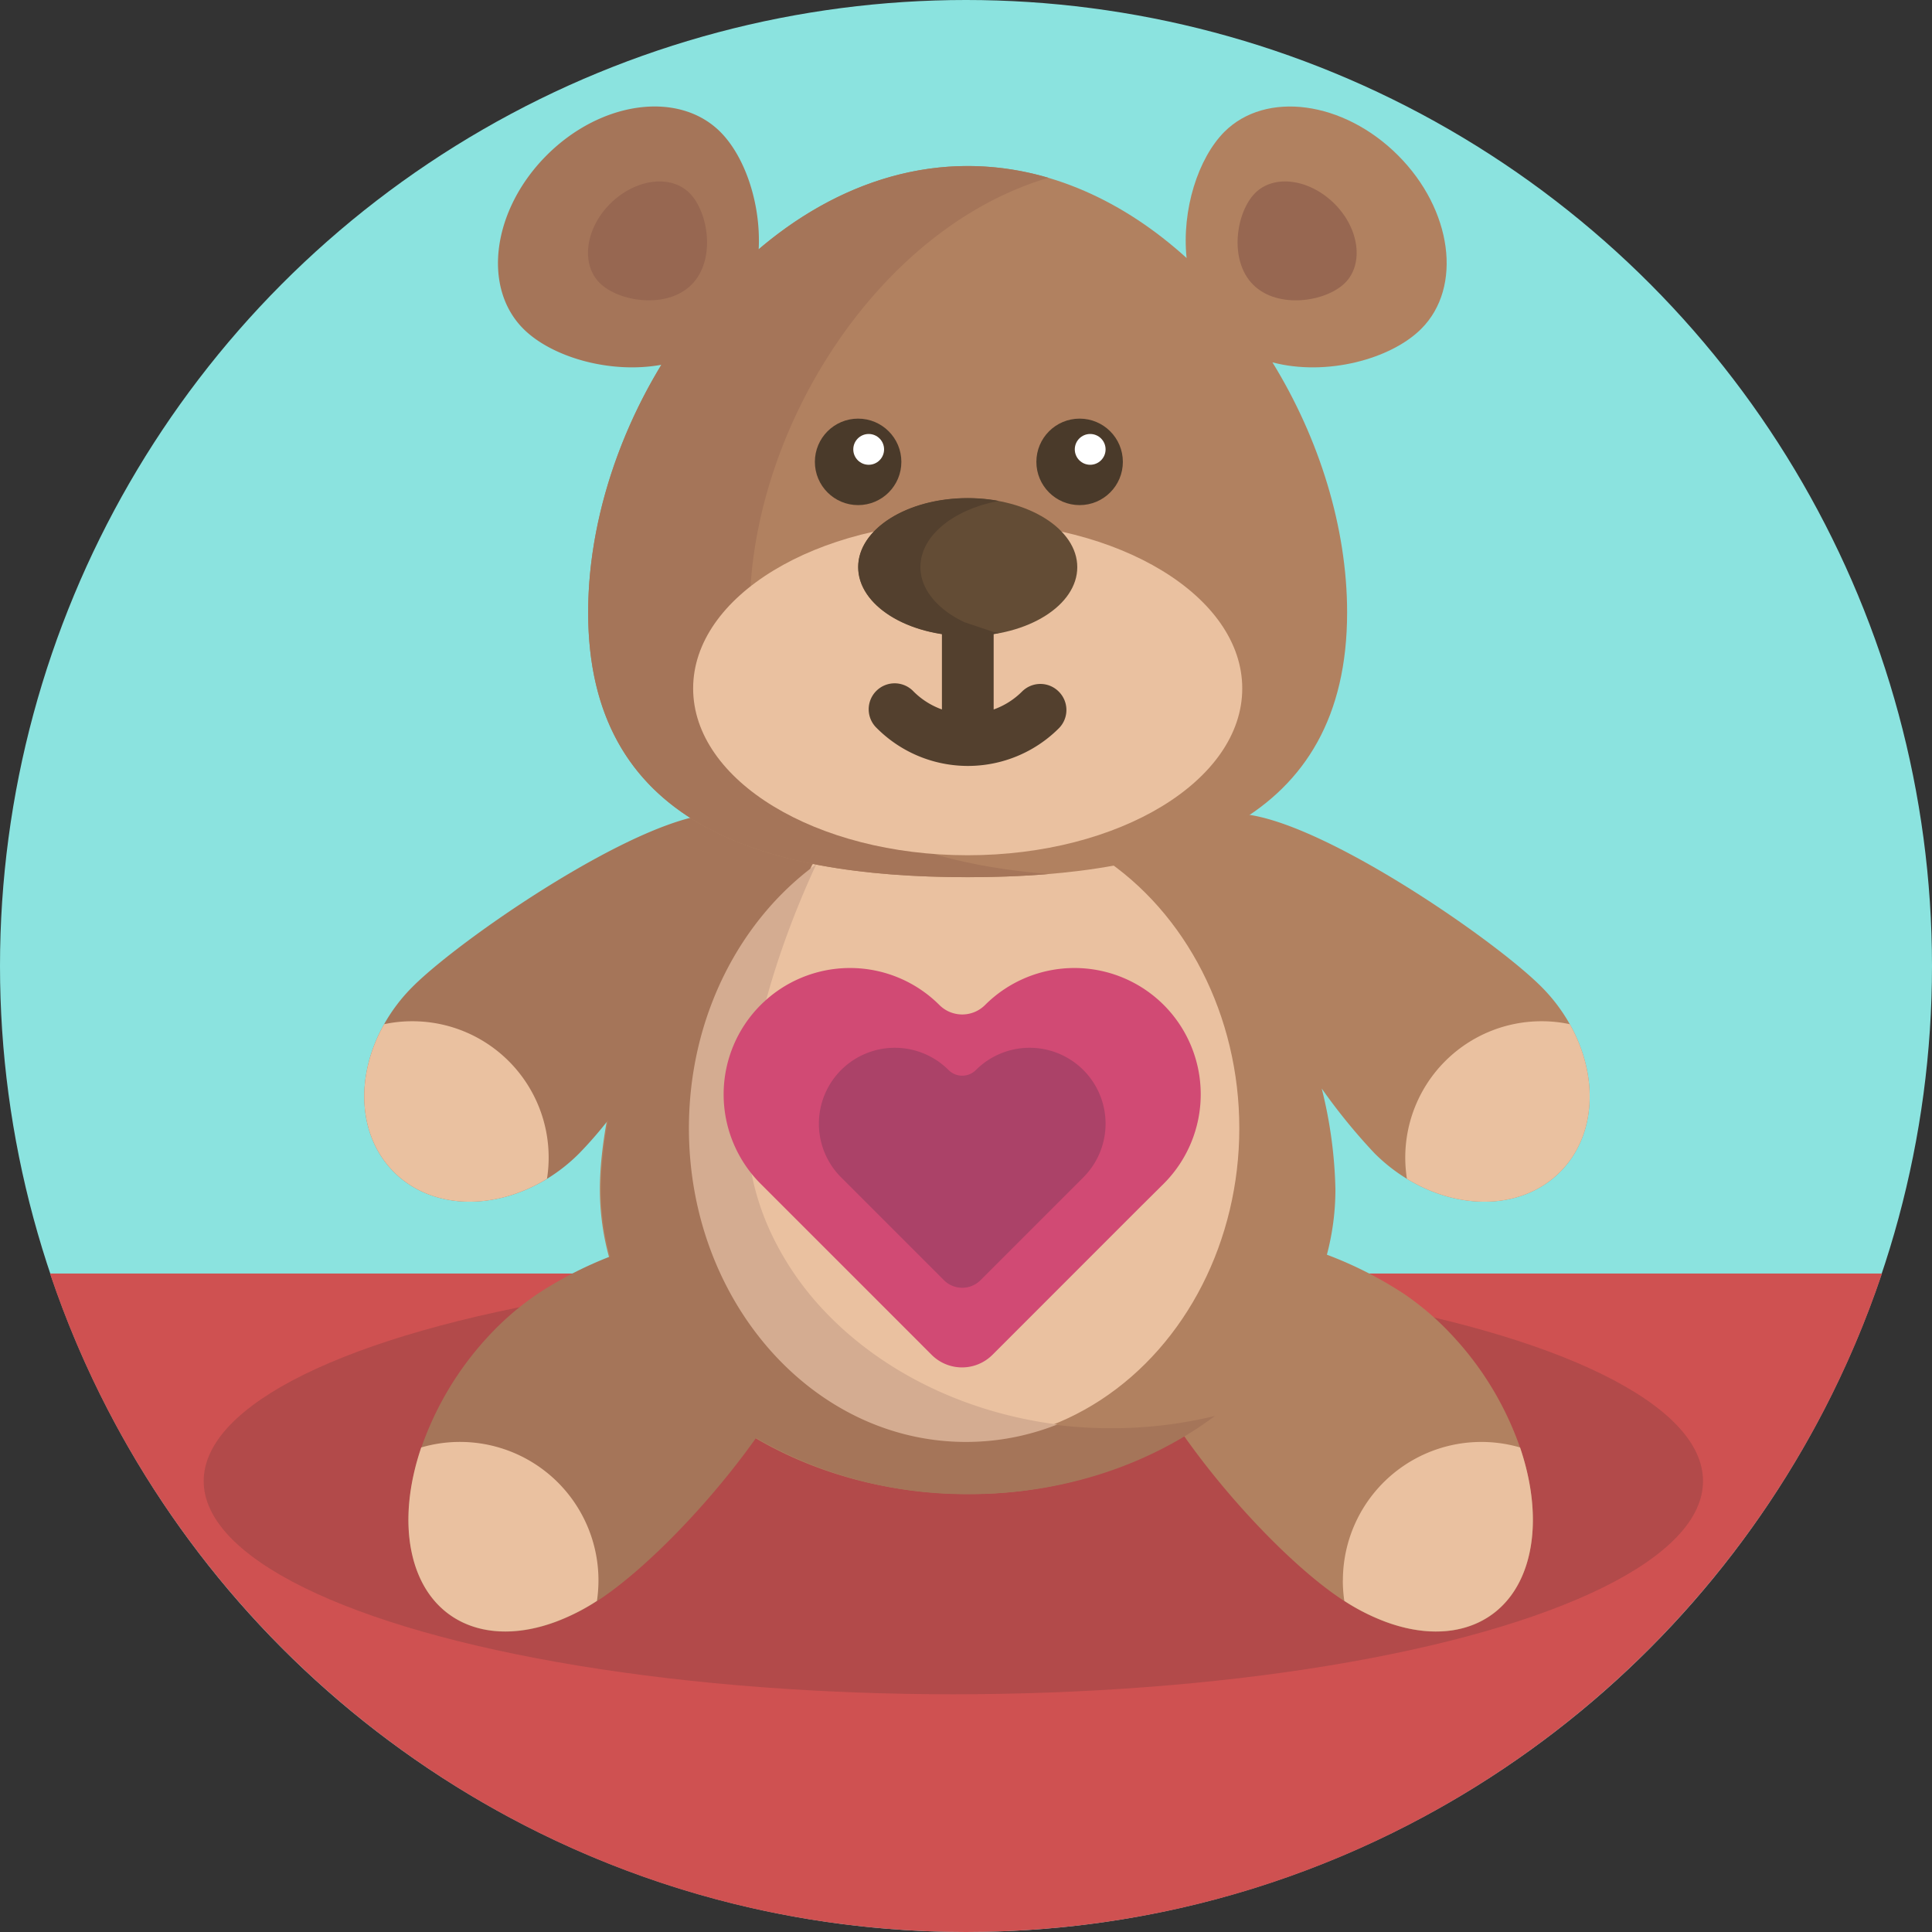 <svg height="512" viewBox="0 0 512 512" width="512" xmlns="http://www.w3.org/2000/svg"><rect x="0" y="0" width="512" height="512" fill="#333333" stroke="none"/><g id="BULINE"><circle cx="256" cy="256" fill="#8be3df" r="256"/></g><g id="Icons"><path d="m498.75 337.5c-34.04 101.42-129.86 174.5-242.75 174.5s-208.71-73.08-242.75-174.5z" fill="#cf5151"/><ellipse cx="252.65" cy="392.5" fill="#b24a4a" rx="198.67" ry="56.5"/><path d="m372.85 312.4c13.9 8.5 30.54 8.22 40.57-1.8 9.68-9.69 10.27-25.57 2.59-39.18a45.75 45.75 0 0 0 -7.55-9.94c-14.93-14.94-75.56-55.78-87.74-43.59a6.6 6.6 0 0 0 -.64.76c-17.07-26-39.31-46-63.63-46-53.83 0-97.47 97.92-97.47 142.52s43.64 80.75 97.47 80.75a111.06 111.06 0 0 0 57.3-15.42c12.42 17.63 29.14 34.77 41.31 43 .4.27.8.54 1.2.79a56.17 56.17 0 0 0 11 5.56c18.36 6.77 34.26-.15 38.11-18.45 1.78-8.46.72-18.15-2.54-27.77a83.88 83.88 0 0 0 -17.72-29.46 74.8 74.8 0 0 0 -13.11-11.33 103.81 103.81 0 0 0 -20.36-10.33 67.62 67.62 0 0 0 2.26-17.35 119.35 119.35 0 0 0 -3.63-26.69 156 156 0 0 0 14 17.17 46.18 46.18 0 0 0 8.58 6.76z" fill="#b18160"/><g fill="#eac1a0"><ellipse cx="255" cy="299" rx="73.43" ry="83.13"/><path d="m372.41 306.74a36.33 36.33 0 0 0 .44 5.66c13.9 8.5 30.54 8.22 40.57-1.8 9.68-9.69 10.27-25.57 2.59-39.18a35.58 35.58 0 0 0 -7.49-.78 36.11 36.11 0 0 0 -36.11 36.1z"/><path d="m355.86 418.8a37.69 37.69 0 0 0 .4 5.45 56.17 56.17 0 0 0 11 5.56c18.36 6.77 34.26-.15 38.11-18.45 1.78-8.46.72-18.15-2.54-27.77a36.7 36.7 0 0 0 -46.95 35.21z"/></g><path d="m294.33 378.49c-31.39 0-59.31-12.3-77.14-31.38a78.4 78.4 0 0 1 -14.19-21.05 68.58 68.58 0 0 1 -6.16-28.32c0-32.91 23.75-94.83 57.82-125.06-22.79 1.07-43.66 19.51-60 43.68-16.29-6.24-71.19 31-85.3 45.12a45.49 45.49 0 0 0 -7.56 9.94c-7.68 13.61-7.09 29.49 2.59 39.18 10 10 26.67 10.3 40.57 1.8a45.53 45.53 0 0 0 8.55-6.76 107.92 107.92 0 0 0 7.65-8.78 103.31 103.31 0 0 0 -1.87 18.31 67.42 67.42 0 0 0 2.38 17.83 102.88 102.88 0 0 0 -19.23 9.9 75.16 75.16 0 0 0 -13.07 11.28 83.83 83.83 0 0 0 -17.72 29.47c-3.26 9.62-4.32 19.31-2.54 27.77 3.85 18.3 19.75 25.21 38.11 18.44a56.17 56.17 0 0 0 11-5.56l1.2-.78c12-8.12 28.55-25 40.94-42.45a111.35 111.35 0 0 0 56.42 14.9c25.06 0 47.93-7.84 65.19-20.73a115.37 115.37 0 0 1 -27.64 3.25z" fill="#a57559"/><path d="m280.2 377.5a65.53 65.53 0 0 1 -24.2 4.63c-40.55 0-73.43-37.21-73.43-83.14 0-29.36 13.45-55.17 33.75-69.94-11.62 25-18.46 51-18.46 68.69a68.58 68.58 0 0 0 6.14 28.32 78.4 78.4 0 0 0 14.17 21.05c14.93 15.95 36.88 27.16 62.03 30.39z" fill="#d4ac91"/><path d="m145.4 306.74a36.33 36.33 0 0 1 -.44 5.66c-13.9 8.5-30.54 8.22-40.57-1.8-9.68-9.69-10.27-25.57-2.59-39.18a35.58 35.58 0 0 1 7.49-.78 36.11 36.11 0 0 1 36.11 36.1z" fill="#eac1a0"/><path d="m158.6 418.8a37.69 37.69 0 0 1 -.4 5.45 56.17 56.17 0 0 1 -11 5.56c-18.36 6.77-34.26-.15-38.11-18.45-1.78-8.46-.72-18.15 2.54-27.77a36.7 36.7 0 0 1 46.97 35.21z" fill="#eac1a0"/><path d="m376.65 87.14c11-11 8.23-31.6-6.19-46s-35-17.18-46-6.19c-6.95 7-11.32 20.65-10 33.43-16.38-14.89-36.4-24.38-58.01-24.38-55.55 0-100.58 62.75-100.58 118.3s45 70.16 100.58 70.16 100.55-14.62 100.55-70.16c0-22.45-7.36-46.08-19.79-66.27 14.28 3.75 31.4-.84 39.44-8.89z" fill="#b18160"/><path d="m198.67 162.3c0-48.21 33.91-101.85 79.18-115.18a75.63 75.63 0 0 0 -21.4-3.12c-20.47 0-39.51 8.53-55.39 22.07.62-12.09-3.64-24.59-10.17-31.12-11-11-31.59-8.22-46 6.19s-17.19 35-6.19 46c7.52 7.52 23 12 36.58 9.53-12.2 20-19.41 43.41-19.41 65.63 0 55.55 45 70.16 100.58 70.16 7.34 0 14.5-.26 21.4-.83-45.27-3.75-79.18-21.13-79.18-69.33z" fill="#a57559"/><ellipse cx="256.45" cy="182.44" fill="#eac1a0" rx="72.76" ry="44.21"/><ellipse cx="256.45" cy="150.3" fill="#634c35" rx="29.04" ry="18.27"/><path d="m280.57 183.27a6.86 6.86 0 0 0 -9.72 0 20.27 20.27 0 0 1 -7.52 4.75v-20.02l1.38-.22-1.38-.29-7.79-2.62c-7-3.33-11.62-8.63-11.62-14.6 0-8.28 8.77-15.28 20.79-17.52a45.68 45.68 0 0 0 -8.25-.75c-16 0-29 8.18-29 18.27 0 8.6 9.45 15.8 22.16 17.74v20a20.36 20.36 0 0 1 -7.51-4.75 6.88 6.88 0 1 0 -9.73 9.72 34.1 34.1 0 0 0 48.25 0 6.87 6.87 0 0 0 -.06-9.71z" fill="#53402e"/><circle cx="286.11" cy="122.4" fill="#4a3a2a" r="11.46"/><circle cx="288.91" cy="119.09" fill="#fff" r="4.08"/><circle cx="227.41" cy="122.4" fill="#4a3a2a" r="11.46"/><circle cx="230.21" cy="119.09" fill="#fff" r="4.08"/><path d="m183.25 75.46c6.56-6.57 4.48-19.3-.53-24.31s-14.4-3.74-21 2.82-7.83 16-2.82 21 17.78 7.03 24.35.49z" fill="#976751"/><path d="m332.1 75.46c-6.56-6.57-4.48-19.3.53-24.31s14.39-3.74 21 2.82 7.83 16 2.82 21-17.78 7.03-24.35.49z" fill="#976751"/><path d="m308.42 266.34a33.5 33.5 0 0 0 -47.37 0 8.56 8.56 0 0 1 -12.1 0 33.5 33.5 0 0 0 -47.37 0 33.51 33.51 0 0 0 0 47.38l6 6 39.31 39.32a11.4 11.4 0 0 0 16.12 0l39.31-39.32 6.05-6a33.51 33.51 0 0 0 .05-47.38z" fill="#d14a74"/><path d="m287.09 283.56a20.14 20.14 0 0 0 -28.46 0 5.12 5.12 0 0 1 -7.26 0 20.14 20.14 0 0 0 -28.46 0 20.12 20.12 0 0 0 0 28.46l3.63 3.63 23.62 23.62a6.85 6.85 0 0 0 9.68 0l23.62-23.62 3.63-3.63a20.12 20.12 0 0 0 0-28.46z" fill="#ab4268"/></g></svg>